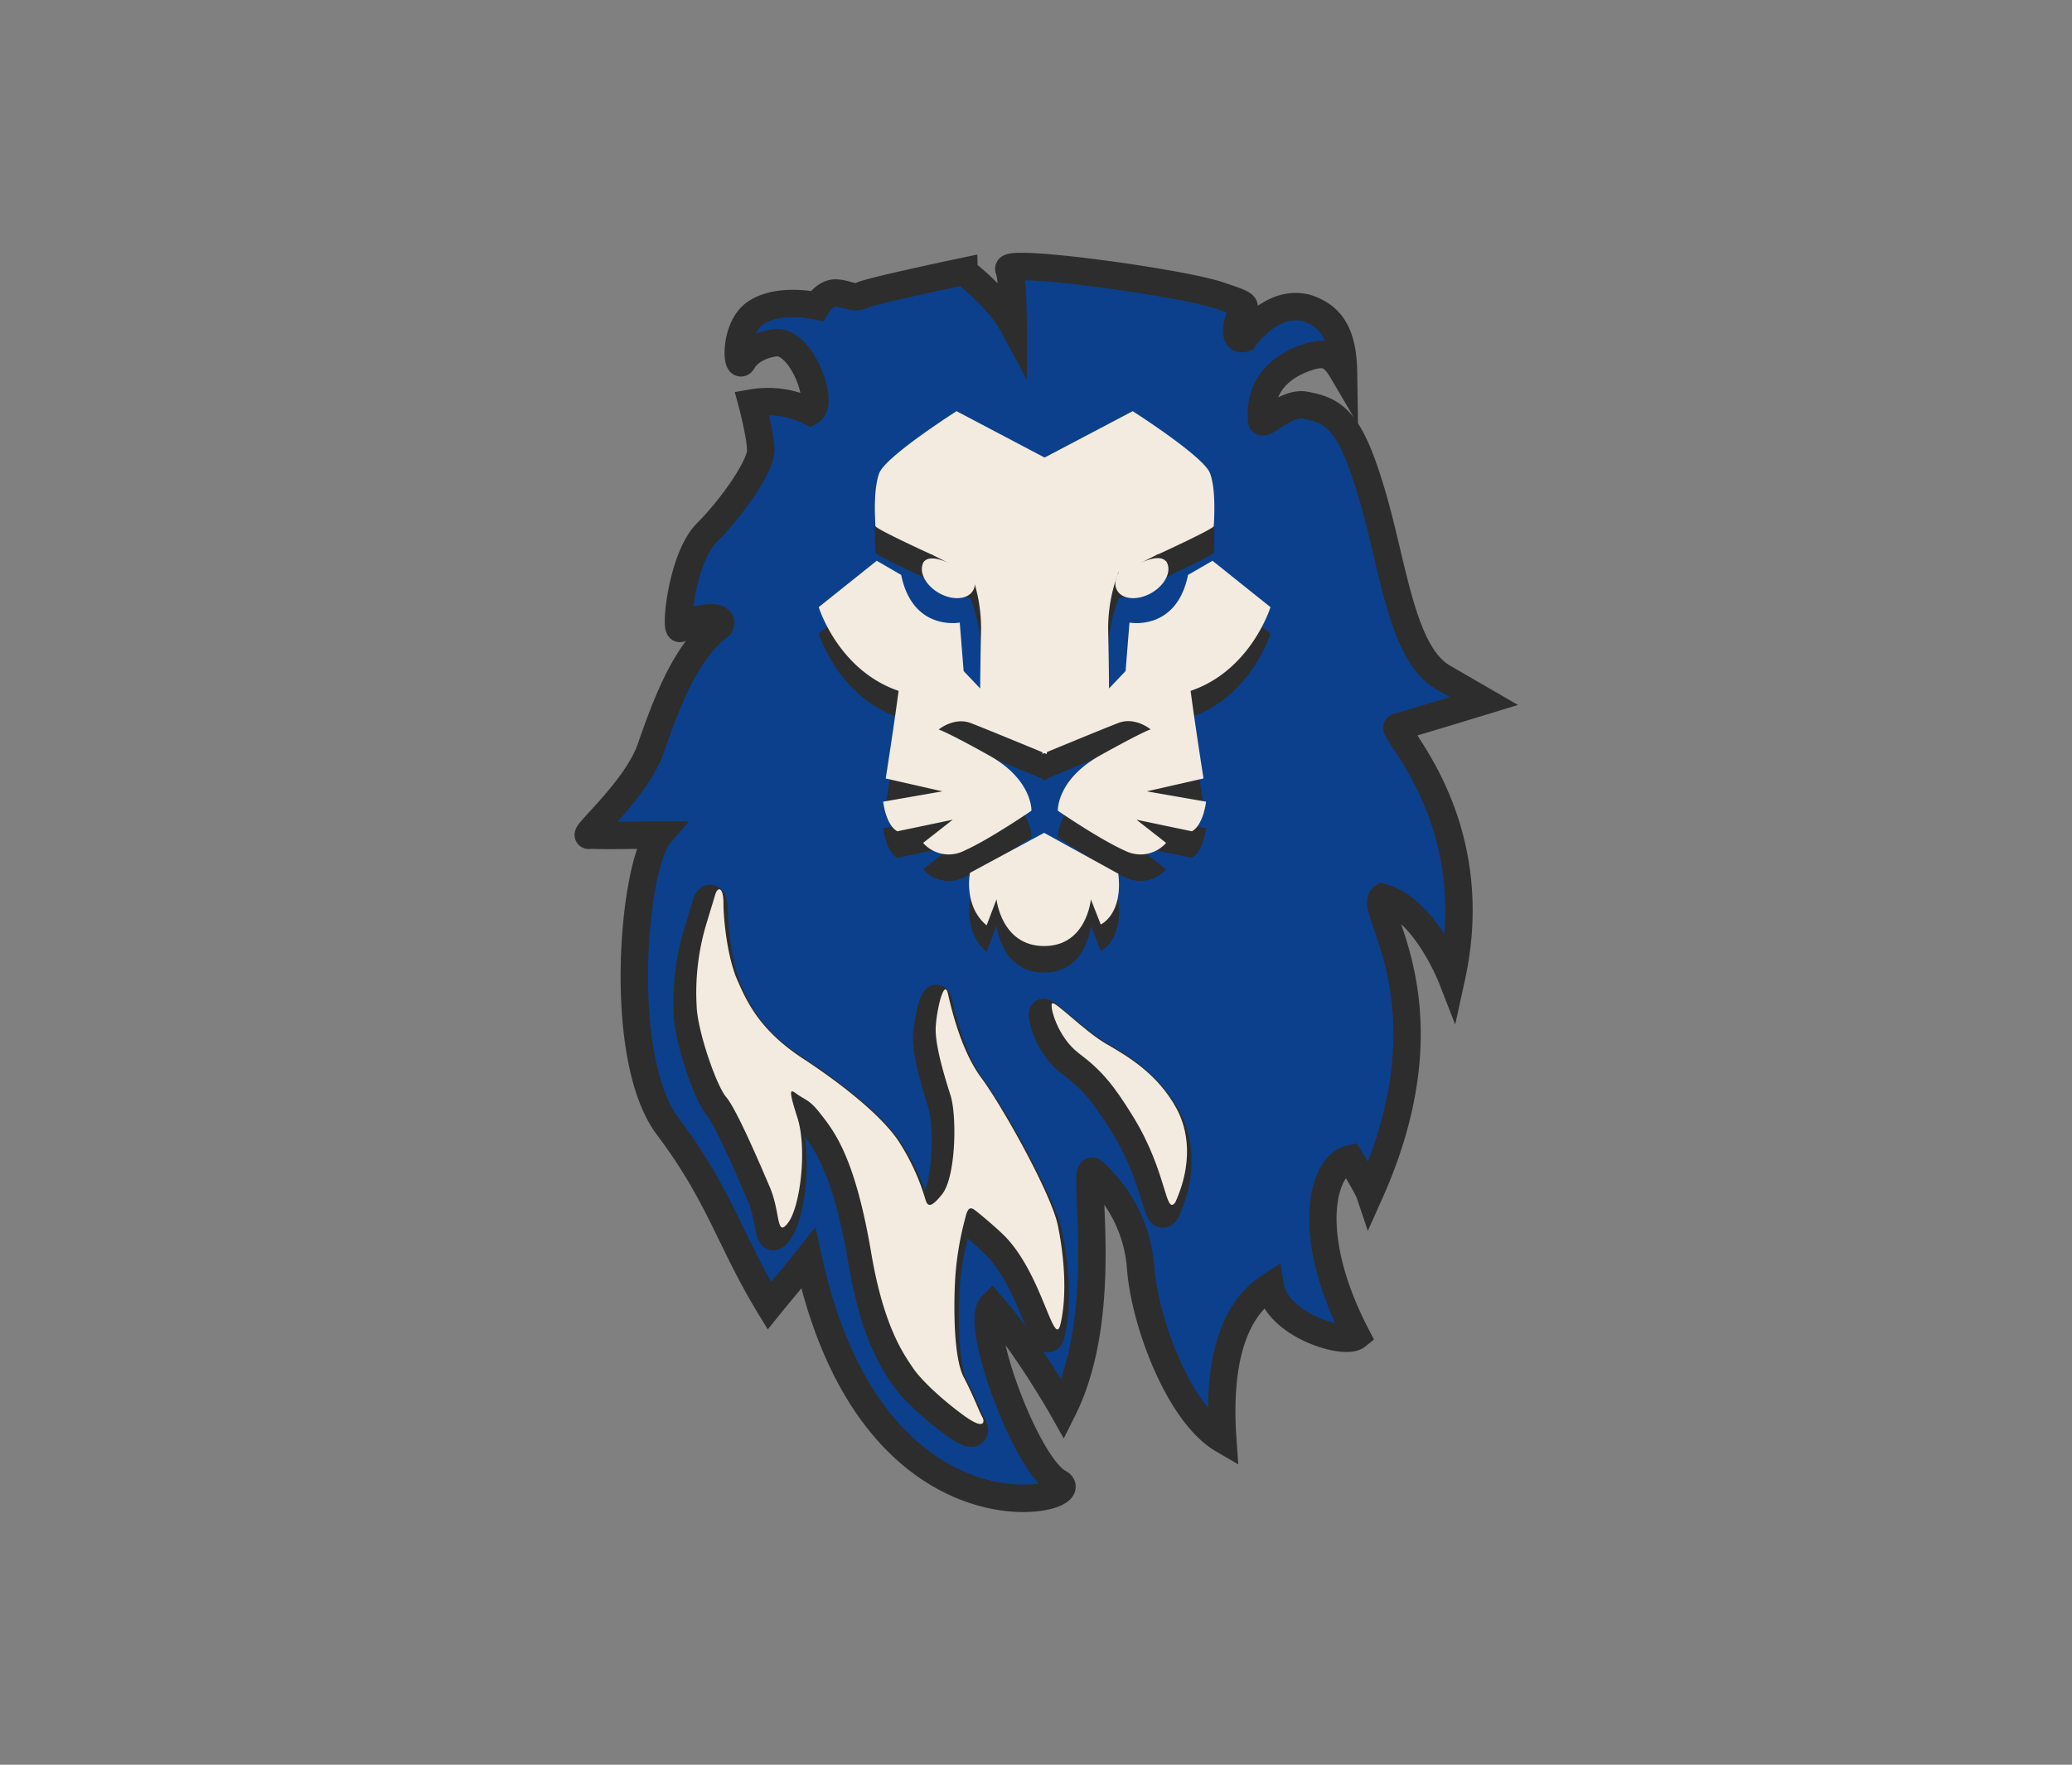 <svg xmlns="http://www.w3.org/2000/svg" viewBox="0 0 601.45 512.35"><rect x="0" y="0" width="601.45" height="512.35" fill="#808080" stroke="none"/><defs><style>.cls-1{fill:#0c408c;}.cls-1,.cls-4{stroke:#2d2d2d;stroke-miterlimit:10;stroke-width:7.95px;}.cls-2{fill:#2d2d2d;}.cls-3{fill:#f3ebe0;}.cls-4{fill:none;}</style></defs><title>Artboard 5 copy 4</title><g id="Team_2" data-name="Team 2"><path class="cls-1" d="M294.1,94.46s0-13.16-1.25-16.3,49.52,3.77,60.8,7.53,6.89,2.5,5.64,8.14,1.88,4.39,1.88,4.39,7.84-11.55,18.18-8.77c7.52,2.5,10.49,8.06,10.65,18.8-2.83-4.83-4.79-6.43-10.43-4.55s-14.16,6.39-13.38,18.34c.15,2.35,6.89-5.47,12.67-4.4,8.83,1.62,13.16,4.72,19.43,26s8.64,46.07,20.55,53l11.91,6.9s-22.57,6.89-25.08,7.52,25.7,26.95,15.67,72.71c0,0-7.78-19.94-20-23.2-4.42,3.31,20.68,31.35-3.76,85.88,0,0-.63-1.88-5.65-10-7.81,1.68-13.79,21.31,1.88,51.4-3.53,2.84-23.19-3.14-25.07-14.42-5.54,3.59-16,13-13.79,44.5-12.67-7.39-22.56-33.84-23.82-49.51a41.43,41.43,0,0,0-13.79-28.21c-3.76-3.13,5.65,40.11-8.77,68.95,0,0-10.26-18.2-20.69-30.09-5.13,5.19,10,46.38,19.44,51.4s-53.91,21.31-72.71-65.19c-4.41,5.57-7.9,9.59-11.29,13.79-11.36-18.68-14.41-32-29.46-52s-10-75.85-2.5-84.62c-8.9,0-15.06.24-20.06,0-3.76,1.25,13.16-12.54,17.55-25.07s10-28.21,20.06-35.73c2-4.12-9.4-1.88-11.29.62s0-20.05,7.53-27.58,15.67-19.43,15.67-23.81S218.26,117,218.26,117a27.3,27.3,0,0,1,16.92,2.5c4.35-2.39-2.5-20.68-10-20-4.12.49-7.61,2.37-9.4,5-1.88,4.39-3.13-9.4,3.76-13.79s17.55-1.88,17.55-1.88,2.38-3.93,5.64-3.76,5,1.88,7.53.63,29.46-6.9,29.46-6.9S289.72,86.31,294.1,94.46Z"/><path class="cls-2" d="M303.81,140.83l-26.15-13.76s-20.57,13.09-22.44,18-1.12,14.21-1.12,15.33,27.68,13.46,27.68,13.46a45.53,45.53,0,0,1,3,16.46c-.14,6.59-.25,14.29-.25,17.26l-4.81-5.06-1.13-14.08s-13.63,2.63-17-13.83l-7.1-4.11-16.83,13.46s5.61,18.33,23.18,24.31c-1.27,9.76-3.74,25.43-3.74,25.43l16.46,3.74-17.2,3s.74,6.74,4.11,8.61l16.08-3.37-8.6,6.73a10,10,0,0,0,12,2.25c7.48-3.37,19.45-11.6,19.45-11.6s.37-9-12.35-16.08-14.58-7.48-14.58-7.48,4.49-3.74,9.35-1.87,22.06,9,22.06,9Z"/><path class="cls-2" d="M302.65,140.83l26.14-13.76s20.57,13.09,22.44,18,1.12,14.21,1.12,15.33-27.68,13.46-27.68,13.46a45.53,45.53,0,0,0-3,16.46c.14,6.59.25,14.29.25,17.26l4.81-5.06,1.13-14.08s13.63,2.63,17-13.83l7.1-4.11,16.83,13.46s-5.61,18.33-23.18,24.31c1.27,9.76,3.74,25.43,3.74,25.43l-16.46,3.74,17.2,3s-.74,6.74-4.11,8.61l-16.08-3.37,8.6,6.73a10,10,0,0,1-12,2.25c-7.48-3.37-19.44-11.6-19.44-11.6s-.38-9,12.34-16.08S334,219.44,334,219.44s-4.48-3.74-9.35-1.87-22.06,9-22.06,9Z"/><path class="cls-2" d="M303.08,249.49,281.56,261.1s-2,9.52,4.83,15.26l2.87-7.57s1.43,13.57,13.82,13.57,13.57-13.57,13.57-13.57l2.87,7.31s6.52-2.87,5.09-14.74Z"/><path class="cls-3" d="M303.81,133.15l-26.15-13.77s-20.57,13.09-22.44,18-1.12,14.21-1.12,15.33,27.68,13.46,27.68,13.46a45.47,45.47,0,0,1,3,16.46c-.14,6.59-.25,14.29-.25,17.26l-4.81-5.06-1.13-14.08s-13.63,2.63-17-13.83l-7.1-4.11-16.83,13.46s5.61,18.33,23.18,24.31c-1.27,9.75-3.74,25.43-3.74,25.43l16.46,3.74-17.2,3s.74,6.73,4.11,8.6l16.08-3.36-8.6,6.73a9.94,9.94,0,0,0,12,2.24c7.48-3.36,19.45-11.59,19.45-11.59s.37-9-12.35-16.08-14.58-7.48-14.58-7.48,4.49-3.74,9.35-1.87,22.06,9,22.06,9Z"/><path class="cls-3" d="M302.65,133.15l26.14-13.77s20.57,13.09,22.44,18,1.12,14.21,1.12,15.33-27.68,13.46-27.68,13.46a45.47,45.47,0,0,0-3,16.46c.14,6.59.25,14.29.25,17.26l4.81-5.06,1.13-14.08s13.63,2.63,17-13.83l7.1-4.11,16.83,13.46s-5.61,18.33-23.18,24.31c1.27,9.75,3.74,25.43,3.74,25.43l-16.46,3.74,17.2,3s-.74,6.73-4.11,8.6l-16.08-3.36,8.6,6.73a9.94,9.94,0,0,1-12,2.24c-7.48-3.36-19.44-11.59-19.44-11.59s-.38-9,12.34-16.08S334,211.76,334,211.76s-4.48-3.74-9.35-1.87-22.06,9-22.06,9Z"/><path class="cls-3" d="M303.08,241.8l-21.52,11.61s-2,9.53,4.83,15.26l2.87-7.56s1.43,13.56,13.82,13.56,13.57-13.56,13.57-13.56l2.87,7.3s6.52-2.87,5.09-14.74Z"/><path class="cls-4" d="M302.73,294c.74-.92,9.35,8,15.63,11.69s15,8.68,20.53,18.87c2,3.71,5.86,13.3-.38,27.21-3,3.94-2.27-8.73-12.3-25-5.66-9.18-9.15-13.36-15.66-18.25C304.3,303.83,302,294.89,302.73,294Z"/><path class="cls-3" d="M305.38,291.32c.74-.91,9.35,8.05,15.63,11.69s15,8.68,20.53,18.87c2,3.71,5.86,13.3-.38,27.21-3,3.94-2.27-8.72-12.3-25-5.66-9.18-9.15-13.36-15.66-18.25C307,301.18,304.65,292.24,305.38,291.32Z"/><path class="cls-4" d="M272.51,291.14c.69,2.91,3.49,16.09,9.66,24.4s20.38,33.79,22.25,42.9,2.69,20.11.81,28.43-5.38-15.08-16.9-26c-2.8-2.66-6.7-5.9-7.77-6.71s-2.15-1.61-2.95,1.88a89.72,89.72,0,0,0-2.95,17.16c-.54,8.31-.54,23.6,2.41,29.23s4.56,10.19,5.37,11.53.8,4-4.83,0-12.6-10.19-15.29-14.21-8.45-11.93-12.06-33.25c-4.63-27.35-10.42-35-14.75-40.49-3.12-4-4-3.76-6.71-5.64-1.86-1.32-2.94-2.41,0,6.71s.81,26-2.68,30.57-2.14-2.95-5.36-10.46-9.65-22.52-12.6-26-8.32-19.31-8.58-26.28a69.34,69.34,0,0,1,2.68-23.6c2.68-8.85,1.87-6.16,2.68-8.85s2.41-2.14,2.41,2.42,1.08,15.55,4,22.25,6.7,14.75,19,22.8S253.71,327,258.3,334a64.41,64.41,0,0,1,7.51,16.09c.62,2.07,1.07,4.29,5.09-.8s4.3-22.8,2.42-28.7-4.56-14.75-4.29-19.84S271.44,286.58,272.51,291.14Z"/><path class="cls-3" d="M275.16,288.49c.69,2.91,3.49,16.09,9.66,24.4s20.38,33.79,22.25,42.9,2.69,20.11.81,28.43-5.38-15.08-16.9-26c-2.8-2.66-6.7-5.9-7.77-6.71s-2.15-1.61-2.95,1.88a89.72,89.72,0,0,0-2.95,17.16c-.54,8.31-.54,23.6,2.41,29.23s4.56,10.19,5.37,11.53.8,4-4.83,0-12.6-10.19-15.29-14.21-8.45-11.93-12.06-33.25c-4.63-27.35-10.42-35-14.75-40.49-3.12-4-4-3.76-6.71-5.63-1.86-1.33-2.94-2.42,0,6.7s.81,26-2.68,30.57-2.14-2.95-5.36-10.46-9.65-22.52-12.6-26-8.32-19.31-8.58-26.28a69.34,69.34,0,0,1,2.68-23.6c2.68-8.85,1.87-6.16,2.68-8.85s2.41-2.14,2.41,2.42,1.08,15.55,4,22.25,6.71,14.75,19,22.8,23.29,17.11,27.89,24.13a64.41,64.41,0,0,1,7.51,16.09c.62,2.07,1.07,4.29,5.09-.8s4.3-22.8,2.42-28.7-4.56-14.75-4.29-19.84S274.09,283.93,275.16,288.49Z"/><ellipse class="cls-3" cx="275.29" cy="167.29" rx="5.6" ry="8.29" transform="translate(-7.23 322.05) rotate(-60)"/><ellipse class="cls-3" cx="331.46" cy="167.29" rx="8.29" ry="5.6" transform="translate(-39.24 188.14) rotate(-30)"/><path class="cls-2" d="M270.56,161.05l5.1,2.56s-5.55-3-7.56-.47C267.45,160.42,270.56,161.05,270.56,161.05Z"/><path class="cls-2" d="M336.05,160.94,331,163.5s5.54-2.95,7.55-.47C339.17,160.31,336.05,160.94,336.05,160.94Z"/></g></svg>